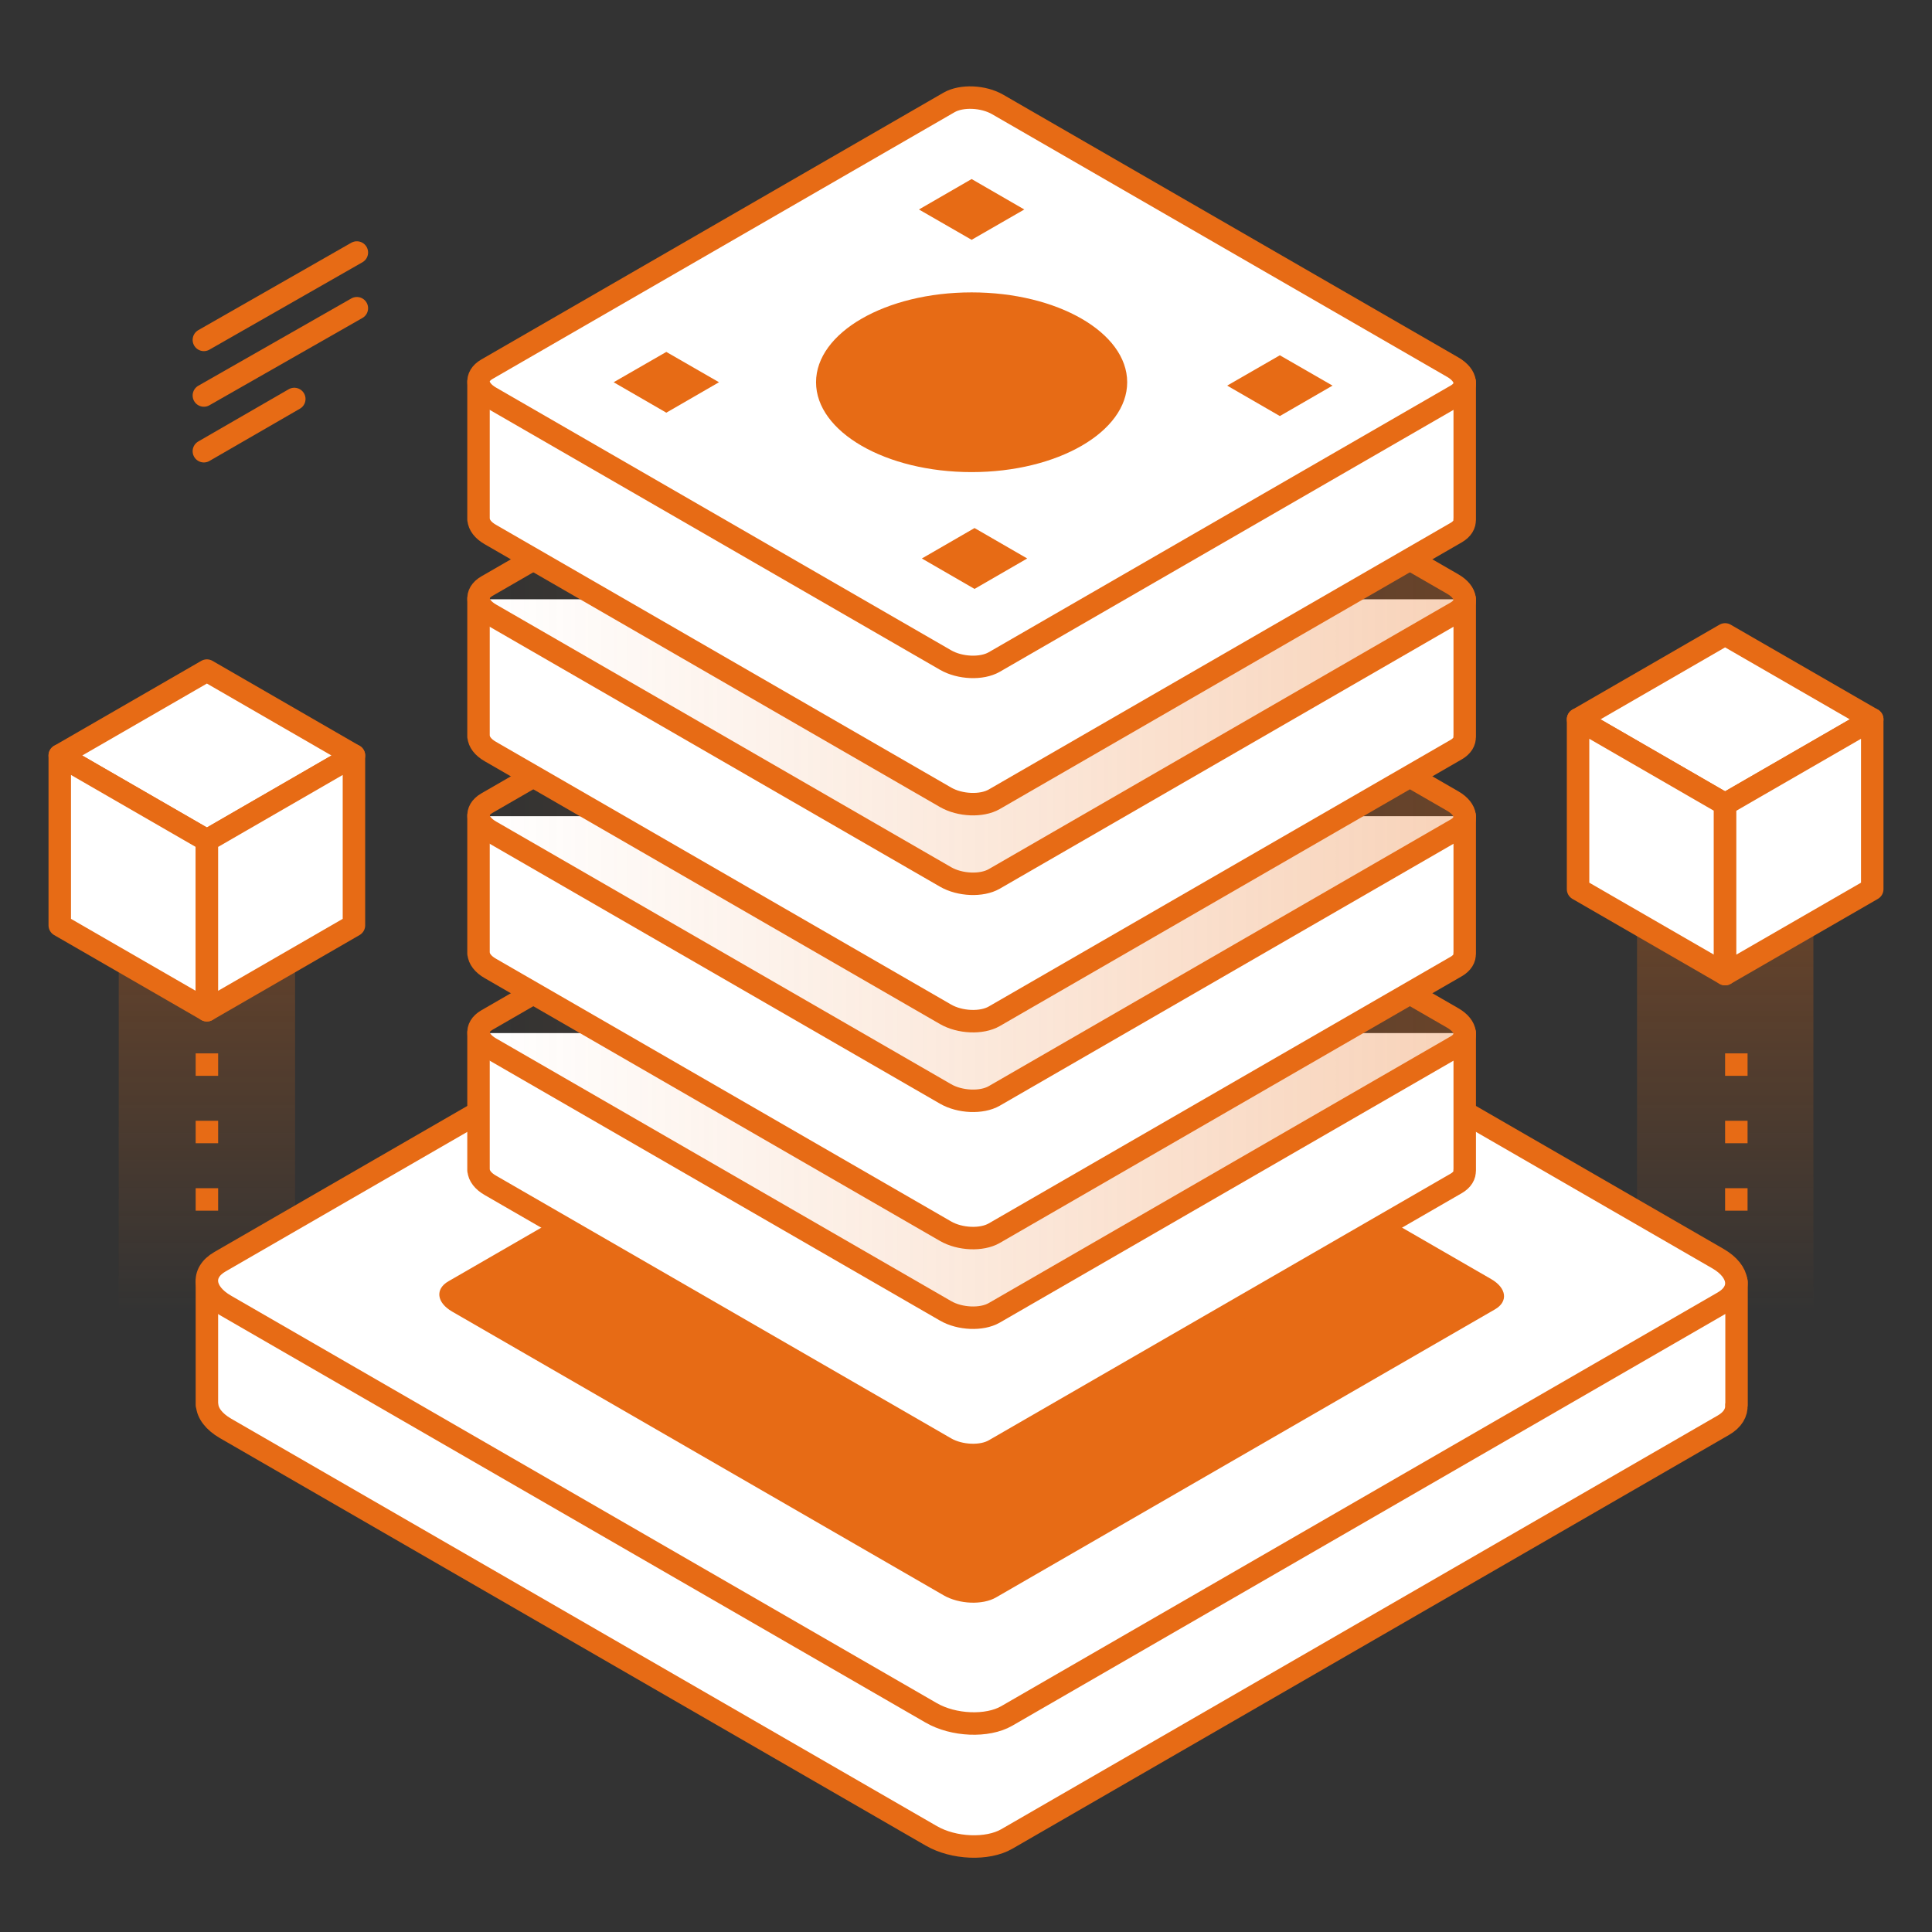 <?xml version="1.0" encoding="UTF-8"?> <svg xmlns="http://www.w3.org/2000/svg" xmlns:xlink="http://www.w3.org/1999/xlink" viewBox="0 0 172 172"><rect x="0" y="0" width="172" height="172" fill="#333333" stroke="none"/><defs><style>.n{fill:url(#d);}.o{fill:url(#c);}.p{fill:#e76b15;}.q,.r{stroke-linecap:round;}.q,.r,.s,.t,.u,.v{stroke:#e76b15;stroke-width:2px;}.q,.r,.v{stroke-linejoin:round;}.q,.v{fill:#fff;}.r{fill:none;}.s{fill:url(#f);}.s,.t,.u{stroke-miterlimit:10;}.t{fill:url(#g);}.u{fill:url(#e);}.v{stroke-dasharray:0 0 2 4;}</style><linearGradient id="c" x1="18.42" y1="116.78" x2="18.42" y2="79.23" gradientTransform="matrix(1, 0, 0, 1, 0, 0)" gradientUnits="userSpaceOnUse"><stop offset="0" stop-color="#e76b15" stop-opacity="0"></stop><stop offset="1" stop-color="#e76b15" stop-opacity=".3"></stop></linearGradient><linearGradient id="d" x1="153.58" x2="153.58" xlink:href="#c"></linearGradient><linearGradient id="e" x1="42.6" y1="91.97" x2="130.4" y2="91.97" gradientTransform="matrix(1, 0, 0, 1, 0, 0)" gradientUnits="userSpaceOnUse"><stop offset="0" stop-color="#e76b15" stop-opacity="0"></stop><stop offset="1" stop-color="#e76b15" stop-opacity=".3"></stop></linearGradient><linearGradient id="f" y1="72.66" y2="72.66" xlink:href="#e"></linearGradient><linearGradient id="g" y1="53.35" y2="53.35" xlink:href="#e"></linearGradient></defs><g id="a"></g><g id="b"><rect class="o" x="10.57" y="79.23" width="15.7" height="37.55"></rect><rect class="n" x="145.74" y="79.23" width="15.7" height="37.55"></rect><g><path class="q" d="M18.42,114.13v10.95h.02c.05,.73,.6,1.48,1.63,2.08l62.84,36.28c1.99,1.15,5,1.27,6.72,.28l63.8-36.84c.83-.48,1.2-1.13,1.15-1.8h.02v-10.95"></path><path class="q" d="M83.38,75.49L19.58,112.33c-1.72,.99-1.51,2.73,.48,3.88l62.84,36.28c1.99,1.15,5,1.27,6.72,.28l63.8-36.84c1.72-.99,1.51-2.73-.48-3.88l-62.84-36.28c-1.99-1.15-5-1.27-6.72-.28Z"></path></g><path class="p" d="M84.33,88.43l-44.41,25.64c-1.2,.69-1.05,1.9,.34,2.7l43.74,25.25c1.38,.8,3.48,.89,4.68,.19l44.41-25.64c1.2-.69,1.05-1.9-.34-2.7l-43.74-25.25c-1.38-.8-3.48-.89-4.68-.19Z"></path><g><polyline class="q" points="153.58 56.48 166.68 64.04 153.58 71.6 140.49 64.04 153.58 56.48"></polyline><polygon class="q" points="153.58 86.72 140.49 79.16 140.49 64.04 153.58 71.6 153.58 86.72"></polygon><polygon class="q" points="153.58 86.72 166.68 79.16 166.68 64.04 153.58 71.6 153.58 86.72"></polygon></g><g><polyline class="q" points="18.42 59.7 31.51 67.26 18.42 74.82 5.32 67.26 18.42 59.7"></polyline><polygon class="q" points="18.42 89.94 5.32 82.38 5.32 67.26 18.42 74.82 18.42 89.94"></polygon><polygon class="q" points="18.42 89.94 31.51 82.38 31.51 67.26 18.42 74.82 18.42 89.94"></polygon></g><g><line class="r" x1="18.15" y1="30.26" x2="31.77" y2="22.48"></line><line class="r" x1="18.15" y1="35.21" x2="31.77" y2="27.44"></line><line class="r" x1="18.15" y1="40.17" x2="26.2" y2="35.52"></line></g><g><g><path class="q" d="M42.6,91.97v12.22h.01c.03,.47,.38,.96,1.05,1.34l40.52,23.39c1.28,.74,3.22,.82,4.33,.18l41.14-23.75c.53-.31,.77-.73,.74-1.16h.01v-12.22"></path><path class="u" d="M84.49,67.06l-41.14,23.75c-1.11,.64-.97,1.76,.31,2.5l40.52,23.39c1.28,.74,3.22,.82,4.33,.18l41.14-23.75c1.11-.64,.97-1.76-.31-2.5l-40.52-23.39c-1.28-.74-3.22-.82-4.33-.18Z"></path></g><g><path class="q" d="M42.6,72.66v12.22h.01c.03,.47,.38,.96,1.05,1.34l40.52,23.39c1.28,.74,3.22,.82,4.33,.18l41.14-23.75c.53-.31,.77-.73,.74-1.16h.01v-12.22"></path><path class="s" d="M84.49,47.75l-41.14,23.75c-1.11,.64-.97,1.76,.31,2.5l40.52,23.39c1.28,.74,3.22,.82,4.33,.18l41.14-23.75c1.11-.64,.97-1.76-.31-2.5l-40.52-23.39c-1.28-.74-3.22-.82-4.33-.18Z"></path></g><g><path class="q" d="M42.6,53.35v12.22h.01c.03,.47,.38,.96,1.05,1.34l40.52,23.39c1.28,.74,3.22,.82,4.33,.18l41.14-23.75c.53-.31,.77-.73,.74-1.16h.01v-12.22"></path><path class="t" d="M84.49,28.43l-41.14,23.75c-1.11,.64-.97,1.76,.31,2.5l40.52,23.39c1.28,.74,3.22,.82,4.33,.18l41.14-23.75c1.11-.64,.97-1.76-.31-2.5l-40.52-23.39c-1.28-.74-3.22-.82-4.33-.18Z"></path></g><g><path class="q" d="M42.6,34.03v12.22h.01c.03,.47,.38,.96,1.05,1.34l40.52,23.39c1.28,.74,3.22,.82,4.33,.18l41.14-23.75c.53-.31,.77-.73,.74-1.16h.01v-12.22"></path><path class="q" d="M84.49,9.12l-41.14,23.75c-1.11,.64-.97,1.76,.31,2.5l40.52,23.39c1.28,.74,3.22,.82,4.33,.18l41.14-23.75c1.11-.64,.97-1.76-.31-2.5L88.82,9.3c-1.28-.74-3.22-.82-4.33-.18Z"></path></g><g><ellipse class="p" cx="86.5" cy="34.03" rx="13.85" ry="8"></ellipse><polygon class="p" points="59.32 36.74 54.63 34.03 59.32 31.33 64.01 34.03 59.32 36.74"></polygon><polygon class="p" points="86.5 21.35 81.81 18.65 86.5 15.94 91.19 18.65 86.5 21.35"></polygon><polygon class="p" points="86.76 52.43 82.07 49.72 86.76 47.01 91.45 49.72 86.76 52.43"></polygon><polygon class="p" points="113.94 37.04 109.25 34.33 113.94 31.63 118.63 34.33 113.94 37.04"></polygon></g></g><line class="v" x1="18.42" y1="93.78" x2="18.42" y2="108.2"></line><line class="v" x1="154.58" y1="93.78" x2="154.58" y2="108.2"></line></g><g id="h"><g id="i"></g></g><g id="j"><g id="k"></g><g id="l"></g></g><g id="m"></g></svg> 